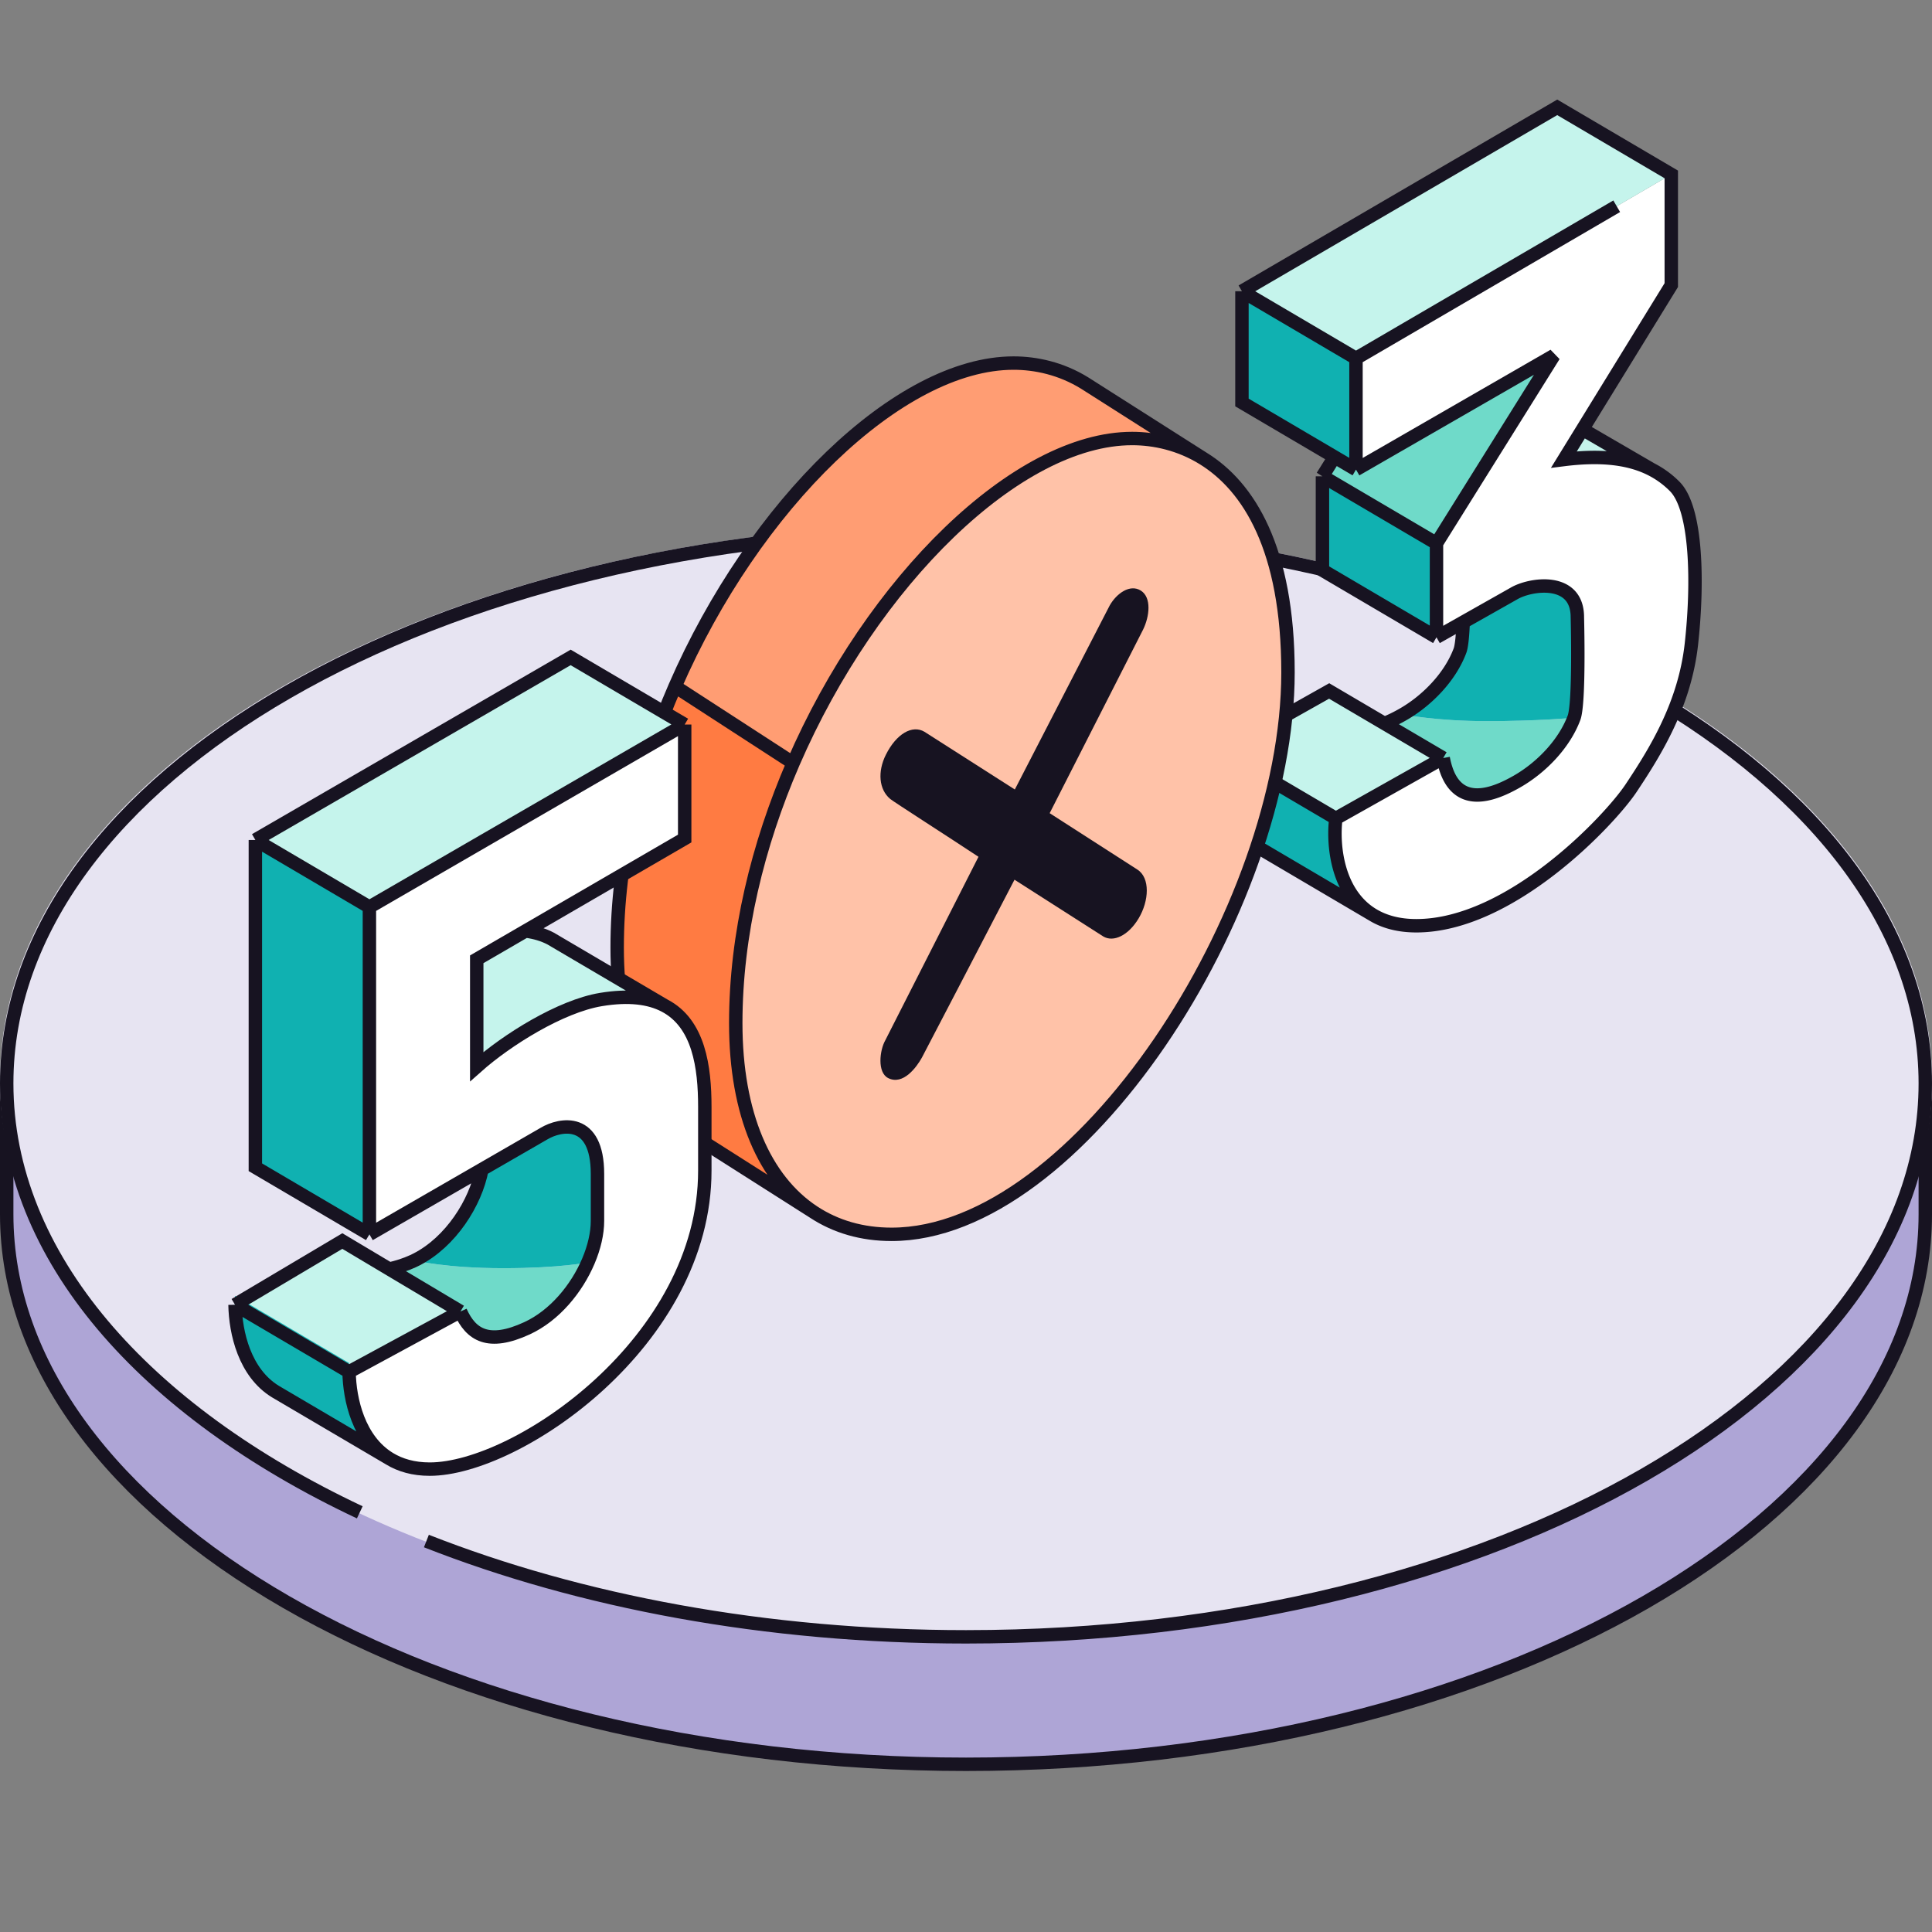 <svg xmlns="http://www.w3.org/2000/svg" width="288" height="288" fill="none" viewBox="0 0 288 288"><rect x="0" y="0" width="288" height="288" fill="#808080" stroke="none"/><path d="M287 181c0 22.41-15.768 42.89-41.676 57.823C219.443 253.741 183.621 263 144 263c-39.621 0-75.443-9.259-101.324-24.177C16.768 223.89 1 203.41 1 181v-18h286v18Z" fill="#AEA5D6" stroke="#171321" stroke-width="2"/><ellipse cx="144" cy="161" rx="144" ry="83" fill="#E7E4F2"/><path d="M53.632 225.442C21.51 210.314 1 187.289 1 161.5 1 115.937 65.023 79 144 79s143 36.937 143 82.5S222.977 244 144 244c-29.826 0-57.52-5.268-80.438-14.28" stroke="#171321" stroke-width="2"/><path d="m202.135 53.417 47-27.417v16.5L235.904 64l-2.769 4.5c5.712-.714 9.895-.153 13.095 1.5a13.64 13.64 0 0 1 3.405 2.5c3.335 3.335 3.5 14.5 2.5 23.5s-5.334 16-9 21.5c-3.21 4.815-18 20.5-32 20.5-2.695 0-4.826-.617-6.5-1.63-5.283-3.194-6.007-10.32-5.5-14.37l16-9c1.5 8 7.5 5.5 11 3.5s7-5.5 8.5-9.5c.841-2.244.5-15 .5-15 0-6-7-5-9.5-3.5l-7.52 4.25-3.98 2.25V81l17.5-28-29.5 17V53.417Z" fill="#fff"/><path d="m202.135 53.417 47-27.417-17-10-47 27.417 17 10ZM199.135 122l16-9-8.769-5.158-8.231-4.842-16 9 17 10ZM233.135 68.5c5.713-.714 9.895-.153 13.095 1.5l-10.326-6-2.769 4.5Z" fill="#C5F4EC"/><path d="m231.635 53-29.5 17-3.199-1.882L197.135 71l17 10 17.5-28ZM226.135 116.5c3.5-2 7-5.5 8.5-9.5 0 0-5.5.5-13 .5s-12.5-1-12.5-1c-.816.467-1.769.96-2.769 1.342l8.769 5.158c1.5 8 7.5 5.5 11 3.5Z" fill="#6FDAC9"/><path d="M202.135 70V53.417l-17-10V60l13.801 8.118L202.135 70ZM214.135 81v14l3.98-2.25 7.52-4.25c2.5-1.5 9.5-2.5 9.5 3.5 0 0 .341 12.756-.5 15 0 0-5.5.5-13 .5s-12.5-1-12.5-1c3.5-2 7-5.5 8.5-9.5.254-.675.4-2.304.48-4.25l-3.98 2.25-17-10V71l17 10ZM204.635 136.37c-5.282-3.194-6.006-10.32-5.5-14.37l-17-10c-.522 4.175.264 11.617 6 14.653l16.5 9.717Z" fill="#10B1B1"/><path d="M202.135 53.417V70m0-16.583-17-10m17 10L241 30.745M202.135 70l29.5-17-17.5 28m-12-11-3.199-1.882M214.135 81v14m0-14-17-10m17 24-17-10V71m17 24 3.98-2.25m-2.98 20.25c1.5 8 7.5 5.5 11 3.5s7-5.5 8.5-9.5c.841-2.244.5-15 .5-15 0-6-7-5-9.5-3.5l-7.52 4.25m-2.98 20.25-16 9m16-9-8.769-5.158M199.135 122c-.506 4.05.218 11.176 5.5 14.37m-5.5-14.37-17-10m3-68.583 47-27.417 17 10v16.5L235.904 64m-50.769-20.583V60l13.801 8.118M197.135 71l1.801-2.882M182.135 112l16-9 8.231 4.842M182.135 112c-.522 4.175.264 11.616 6 14.653l16.5 9.717M246.23 70a13.64 13.64 0 0 1 3.405 2.5c3.335 3.335 3.5 14.5 2.5 23.5s-5.333 16-9 21.5c-3.21 4.815-18 20.5-32 20.5-2.695 0-4.826-.617-6.5-1.63M246.23 70c-3.2-1.653-7.382-2.214-13.095-1.5l2.769-4.5m10.326 6-10.326-6m-29.538 43.842c1-.382 1.953-.875 2.769-1.342 3.5-2 7-5.5 8.5-9.5.254-.675.4-2.304.48-4.25" stroke="#171321" stroke-width="2"/><path d="M132.909 184C160.687 184 192 135.648 192 100.227c0-18.453-5.875-27.7-12.626-31.876-3.535-2.186-7.309-2.983-10.606-2.983-24.748 0-59.091 44.417-59.091 87.147 0 13.552 4.312 23.371 11.616 28.171 3.301 2.17 7.214 3.314 11.616 3.314Z" fill="#FFC2A8"/><path d="M109.677 152.392c0 13.552 4.312 23.371 11.616 28.171l-17.448-11.096C96.402 164.722 92 154.84 92 141.147c0-13.253 3.304-26.669 8.6-38.871l17.658 11.289c-5.285 12.19-8.581 25.589-8.581 38.827Z" fill="#FF7B42"/><path d="M179.374 68.228c-3.534-2.187-7.309-2.983-10.606-2.983-17.081 0-38.734 21.16-50.51 48.32l-17.657-11.289C112.381 75.137 134.019 54 151.091 54c3.297 0 7.072.797 10.606 2.983l17.677 11.245Z" fill="#FF9D73"/><path d="m170.404 93.841-13.932 27.378c4.325 2.772 12.528 8.057 13.064 8.399 1.945 1.237 1.76 4.67.199 7.283-1.55 2.591-3.767 3.586-5.261 2.701l-13.245-8.465c-4.474 8.61-13.5 25.969-13.807 26.524-.763 1.381-2.791 4.188-5.033 3.042-1.645-.84-1.259-4.139-.432-5.604l13.903-27.378c-4.379-2.9-12.668-8.21-13.162-8.624-1.681-1.409-1.906-4.062-.645-6.586 1.574-3.148 3.948-4.499 5.756-3.425l13.468 8.602 14.143-27.432c1.03-1.81 3.036-3.237 4.647-2.212 1.611 1.025 1.302 3.811.337 5.797Z" fill="#171321"/><path d="M179.374 68.35c-3.535-2.185-7.309-2.982-10.606-2.982-17.093 0-38.764 21.19-50.534 48.377m61.14-45.394C186.125 72.527 192 81.775 192 100.227 192 135.648 160.687 184 132.909 184c-4.402 0-8.315-1.144-11.616-3.314m58.081-112.335-17.677-11.245c-3.534-2.186-7.309-2.983-10.606-2.983-17.057 0-38.672 21.1-50.46 48.205m20.662 78.358c-7.304-4.8-11.616-14.619-11.616-28.171 0-13.217 3.285-26.595 8.557-38.77m3.059 66.941-17.448-11.096C96.402 164.845 92 154.963 92 141.27c0-13.279 3.317-26.721 8.631-38.942m17.603 11.417-17.603-11.417" stroke="#171321" stroke-width="2"/><path d="m55.034 135.391 47-27.21v17l-23.738 13.783-7.262 4.217v16c4.5-4 12.5-9 18.5-10 4.178-.696 7.25-.27 9.5.9 5.129 2.666 6 9.193 6 15.1v9.5c0 25.5-28 44.5-41 44.5-2.439 0-4.412-.587-6-1.553-5.182-3.156-6.255-10.364-6-14.447l16-9c1.5 4.5 4 7 10.5 4 4.123-1.903 7.402-5.911 9.138-10 .878-2.067 1.362-4.154 1.362-6v-7c0-8.5-5.5-7.5-8-6l-9.227 5.323-16.773 9.677v-48.79Z" fill="#fff"/><path d="m55.065 135.211 47-27.211-16.999-10-47 27.211 17 10ZM71.066 159c4.5-4 12.5-9 18.5-10 4.178-.696 7.249-.27 9.5.9l-17-10c-1.056-.549-2.292-.934-3.739-1.116L71.066 143v16ZM52.034 204.5l-17-10 15.998-9.5 7 4.174 10.61 6.326-16.608 9Z" fill="#C5F4EC"/><path d="M68.034 194.181c1.5 4.5 4 7 10.5 4 4.123-1.903 7.401-5.911 9.138-10 0 0-4.137.866-12.637.866s-13-1.109-13-1.109a17.772 17.772 0 0 1-2.729 1.109l8.728 5.134Z" fill="#6FDAC9"/><path d="M55.034 135.391v48.79l16.772-9.677 9.228-5.323c2.5-1.5 8-2.5 8 6v7c0 1.846-.484 3.933-1.362 6 0 0-4.137.866-12.637.866s-13-1.109-13-1.109c5.113-2.613 8.838-8.447 9.771-13.434l-16.772 9.677-17-10v-48.79l17 10ZM52.034 203.181l-17-10c-.255 4.082.819 11.29 6 14.446l17 10.001c-5.182-3.156-6.255-10.364-6-14.447Z" fill="#10B1B1"/><path d="m102.065 108-47 27.211m47-27.211v17l-23.738 13.784M102.065 108 85.066 98l-47 27.211m17 10V184m0-48.789-17-10m17 58.789-17-10v-48.789m17 58.789 16.772-9.676m-13.772 43.123c1.588.967 3.56 1.553 6 1.553 13 0 41-19 41-44.5V165c0-5.907-.872-12.434-6-15.1m-41 67.547-17-10.001c-4.594-2.798-5.959-8.78-6.031-12.946m23.031 22.947c-4.595-2.798-5.96-8.781-6.032-12.947m47.032-54.6c-2.251-1.17-5.322-1.596-9.5-.9-6 1-14 6-18.5 10v-16l7.261-4.216m20.74 11.116-17-10c-1.057-.549-2.293-.934-3.74-1.116m-6.489 35.54L81.065 169c2.5-1.5 8-2.5 8 6v7c0 1.846-.483 3.934-1.361 6-1.737 4.089-5.016 8.097-9.139 10-5.735 2.647-8.356 1.012-9.924-2.5m3.197-21.176c-.934 4.987-4.659 10.82-9.772 13.433-.165.084-.332.165-.5.243-1.15.531-2.308.884-3.535 1.174m10.61 6.326-16.607 9m16.607-9-10.61-6.326M52.035 204.5l-17-10m0 0 15.998-9.5 7 4.174" stroke="#171321" stroke-width="2"/></svg>
